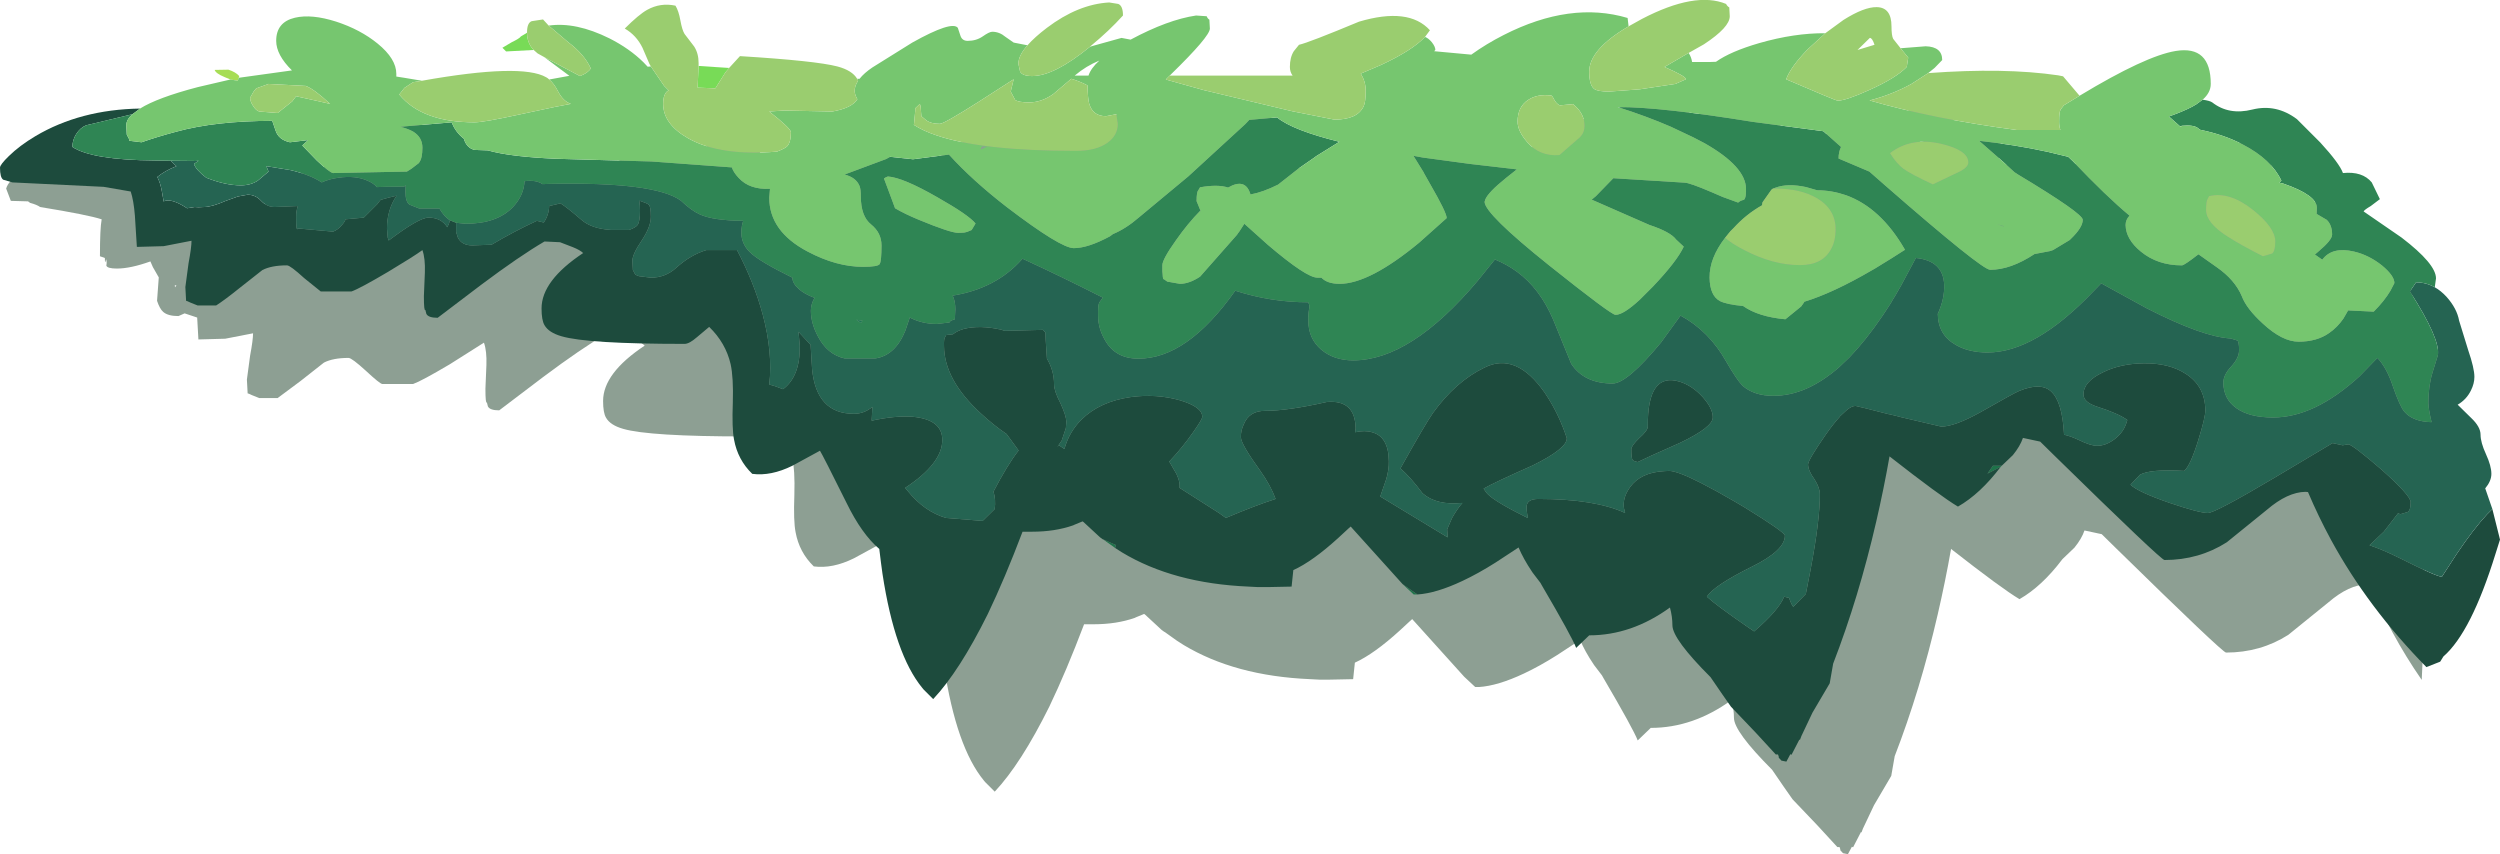 <?xml version="1.0" encoding="UTF-8" standalone="no"?>
<svg xmlns:ffdec="https://www.free-decompiler.com/flash" xmlns:xlink="http://www.w3.org/1999/xlink" ffdec:objectType="frame" height="173.5px" width="507.8px" xmlns="http://www.w3.org/2000/svg">
  <g transform="matrix(1.0, 0.0, 0.0, 1.0, 176.55, 9.55)">
    <use ffdec:characterId="135" height="173.5" transform="matrix(1.0, 0.0, 0.0, 1.0, -176.55, -9.55)" width="507.8" xlink:href="#shape0"/>
  </g>
  <defs>
    <g id="shape0" transform="matrix(1.0, 0.0, 0.0, 1.0, 176.55, 9.55)">
      <path d="M216.7 18.35 Q216.25 16.95 215.75 16.95 L213.25 19.4 216.7 18.35 M285.3 30.05 Q288.7 32.7 293.45 31.5 298.3 30.3 302.5 33.45 L307.25 38.2 Q311.15 42.45 311.85 44.4 L313.55 44.35 Q313.1 46.25 313.1 48.45 313.1 51.45 319.5 63.2 L319.35 64.35 Q316.75 84.05 316.05 96.0 315.6 104.4 315.6 123.1 L315.35 128.55 Q312.1 123.85 309.45 118.95 306.85 114.15 304.75 109.2 L304.25 109.15 Q300.6 109.2 296.4 112.8 L288.25 119.4 Q282.6 123.0 275.6 123.0 274.9 123.0 253.25 101.8 L250.35 98.95 249.65 98.8 246.85 98.2 Q246.3 99.85 244.8 101.7 L242.55 103.85 242.35 104.05 Q238.2 109.55 233.65 112.15 230.1 110.05 219.75 101.95 218.6 108.5 217.05 115.2 213.5 130.6 208.3 144.05 L207.6 148.05 204.1 154.0 201.85 158.75 201.55 159.55 201.45 159.45 199.85 162.55 199.6 162.45 198.8 163.95 197.8 163.75 197.25 163.15 197.25 162.95 197.1 162.5 196.75 162.5 196.65 162.5 192.65 158.15 187.55 152.8 185.8 150.3 183.4 146.8 Q175.65 139.05 175.65 136.25 175.65 134.5 175.15 132.65 167.35 138.3 158.75 138.3 L156.1 140.85 Q155.25 138.6 149.1 128.1 L148.85 127.65 147.25 125.55 147.15 125.4 Q145.4 122.8 144.4 120.45 L139.75 123.5 Q136.2 125.75 133.0 127.25 127.7 129.75 123.85 130.0 L123.1 130.0 120.85 127.9 110.3 116.2 109.85 116.6 107.85 118.45 Q102.6 123.25 98.65 125.05 L98.3 128.4 93.5 128.5 91.45 128.5 89.55 128.4 Q74.3 127.75 63.85 121.45 L62.45 120.55 60.0 118.8 59.95 118.8 59.4 118.4 56.05 115.3 55.85 115.15 54.15 115.85 53.95 115.95 Q50.25 117.25 45.6 117.25 L43.65 117.25 Q40.05 126.75 36.6 133.95 30.85 145.55 25.5 151.25 L23.65 149.4 23.55 149.3 23.3 149.0 Q17.7 142.2 15.2 125.8 L14.9 123.6 14.55 120.75 Q11.0 117.75 7.9 111.4 L2.5 100.8 -3.1 103.85 Q-7.45 106.0 -11.25 105.5 -14.2 102.65 -14.95 98.55 -15.4 96.3 -15.2 91.0 -15.05 85.9 -15.65 83.2 -16.65 78.9 -20.0 75.65 L-22.5 77.75 Q-24.05 79.1 -25.0 79.1 -44.75 79.1 -50.0 77.55 -52.6 76.8 -53.45 75.3 -54.05 74.3 -54.05 71.9 -54.05 66.25 -45.6 60.65 -46.2 60.05 -47.7 59.45 L-50.3 58.45 -53.45 58.3 Q-58.5 61.25 -66.25 67.05 L-75.15 73.8 Q-77.05 73.8 -77.45 73.0 L-77.65 72.2 Q-77.95 72.55 -77.95 69.4 L-77.75 64.6 Q-77.65 61.75 -78.25 60.05 L-85.2 64.45 Q-90.95 67.85 -92.65 68.45 L-98.9 68.45 Q-99.4 68.4 -102.25 65.75 -105.1 63.15 -105.75 63.15 -108.9 63.15 -110.75 64.1 L-115.45 67.8 -120.15 71.3 -123.9 71.3 -125.4 70.7 Q-126.1 70.35 -126.25 70.35 L-126.4 67.55 -125.75 62.7 Q-125.15 59.5 -125.15 58.15 L-130.8 59.25 -136.25 59.4 -136.5 54.95 -137.25 54.7 -139.05 54.1 -140.3 54.65 Q-142.45 54.65 -143.4 53.8 -144.1 53.2 -144.65 51.55 L-144.3 46.8 -145.5 44.7 -146.0 43.55 Q-150.05 45.0 -152.8 45.0 -154.75 45.0 -154.95 44.4 -154.8 43.6 -155.0 43.1 -155.25 44.4 -155.25 42.85 L-156.25 42.5 Q-156.25 36.85 -155.9 35.0 -158.6 34.1 -168.4 32.5 -169.0 32.05 -170.45 31.65 L-170.85 31.35 -174.35 31.25 -175.3 28.75 Q-174.75 27.0 -172.8 26.25 L-157.15 25.35 -157.15 25.3 -156.6 25.35 -148.1 25.9 Q-145.95 26.5 -145.5 28.0 -145.3 28.55 -145.3 31.4 -145.3 33.4 -146.05 35.35 L-146.85 37.15 Q-144.65 36.4 -142.15 36.15 -140.35 35.3 -139.05 35.3 -137.15 35.3 -137.0 35.7 L-136.85 36.55 Q-136.85 37.5 -137.15 39.3 L-137.5 41.85 -136.3 40.55 -134.65 38.75 -134.1 38.9 -132.9 37.1 Q-121.45 31.7 -118.1 29.0 -116.0 27.3 -114.9 24.95 L-104.75 23.55 Q-107.95 20.4 -107.95 17.55 -107.95 13.75 -104.15 12.85 -100.75 12.05 -95.75 13.65 -90.85 15.25 -87.35 18.1 -83.55 21.2 -83.55 24.25 L-83.55 24.8 -81.95 25.05 -78.35 25.65 Q-58.1 22.05 -53.1 24.95 L-52.5 25.4 -48.4 24.65 Q-51.8 22.45 -53.5 20.85 L-54.85 20.1 -55.65 19.4 -61.25 19.7 -62.0 18.95 -60.15 17.85 -58.25 16.65 -57.0 15.9 -57.0 15.85 Q-57.0 13.9 -56.05 13.55 L-53.75 13.2 -52.6 14.45 Q-47.1 13.65 -40.25 17.05 -36.2 19.1 -33.35 21.9 L-32.5 22.8 -31.85 22.75 -32.15 22.2 -33.55 18.95 Q-34.8 16.4 -37.15 15.05 -34.3 12.2 -32.6 11.25 -29.9 9.75 -26.85 10.4 -26.2 11.45 -25.85 13.4 -25.5 15.35 -25.0 16.15 L-23.05 18.7 Q-22.15 20.1 -22.15 22.05 L-22.15 22.65 -15.95 23.05 -13.75 20.65 Q1.65 21.6 6.05 22.75 9.05 23.55 10.05 25.25 L10.55 25.25 Q11.45 24.1 13.15 22.95 L21.25 17.9 Q29.3 13.4 30.5 14.9 L31.05 16.55 Q31.4 17.55 32.5 17.55 34.25 17.55 35.55 16.65 36.9 15.7 37.5 15.7 38.95 15.7 40.2 16.75 L41.85 17.9 44.65 18.45 Q46.1 16.8 48.6 14.9 54.95 10.1 61.25 9.75 L63.1 10.05 Q64.05 10.45 64.05 12.4 61.25 15.5 57.55 18.55 L57.35 18.75 58.0 18.55 63.75 16.95 65.6 17.3 Q73.15 13.25 78.9 12.4 L81.05 12.55 81.6 13.25 81.7 15.05 Q81.7 16.65 73.75 24.4 L73.55 24.6 98.5 24.6 Q97.95 23.85 97.95 22.85 97.95 20.9 98.75 19.65 L99.8 18.35 Q101.8 17.9 112.0 13.65 122.1 10.65 126.4 15.4 L125.4 16.75 126.8 17.85 Q127.5 18.75 127.5 19.4 L127.25 19.65 134.8 20.35 Q137.85 18.15 141.4 16.35 154.95 9.45 166.55 12.9 L166.75 14.6 169.45 13.1 Q180.3 7.45 186.55 10.05 L187.2 10.75 187.3 12.55 Q187.3 14.8 182.05 18.25 L178.95 20.0 Q179.5 20.85 179.65 21.85 L183.05 21.85 184.5 21.8 Q187.45 19.7 193.3 18.0 200.45 15.95 206.7 16.0 208.5 14.5 210.4 13.3 214.6 10.65 217.15 10.7 220.15 10.75 220.15 14.6 220.15 16.5 220.5 17.15 L222.0 19.05 227.1 18.65 Q230.45 18.75 230.45 21.45 L228.9 23.05 227.6 24.1 Q243.1 22.95 254.0 24.55 L255.0 24.75 258.35 28.7 Q271.75 20.6 277.9 19.6 285.0 18.45 285.0 26.3 285.0 28.05 283.35 29.5 284.8 29.7 285.3 30.05 M57.05 24.6 Q57.5 23.15 59.25 21.55 56.55 22.65 54.25 24.6 L57.05 24.6 M-141.0 48.8 L-140.7 48.4 -141.05 48.4 -141.0 48.8 M35.4 39.0 L35.1 39.65 36.5 39.0 35.4 39.0" fill="#41604b" fill-opacity="0.6" fill-rule="evenodd" stroke="none"/>
      <path d="M230.35 36.35 L230.5 36.5 229.0 35.95 230.35 36.35" fill="#289b4a" fill-rule="evenodd" stroke="none"/>
      <path d="M-69.5 -2.9 Q-69.5 -0.8 -68.15 0.6 L-73.75 0.9 -74.5 0.15 -72.65 -0.95 Q-71.0 -1.75 -70.75 -2.15 L-69.5 -2.9 M-28.45 4.25 L-29.2 5.15 -31.25 8.4 -34.85 8.25 -34.65 3.85 -28.45 4.25" fill="#78db57" fill-rule="evenodd" stroke="none"/>
      <path d="M230.05 85.05 L229.85 85.25 227.15 86.65 228.25 85.05 230.05 85.05 M111.35 111.2 L110.6 111.2 108.35 109.1 111.35 111.2 M49.95 101.75 L47.5 100.0 50.1 101.15 49.95 101.75" fill="#1e734a" fill-rule="evenodd" stroke="none"/>
      <path d="M-128.05 6.25 L-128.25 6.85 -129.75 6.6 -130.95 6.1 Q-132.75 5.35 -132.95 4.65 L-130.15 4.6 Q-128.65 5.1 -127.95 5.9 L-128.05 6.25 M266.55 16.05 L266.45 16.2 266.3 16.15 266.25 16.1 266.55 16.05" fill="#a7dd55" fill-rule="evenodd" stroke="none"/>
      <path d="M-1.35 55.6 L-1.7 56.05 -2.6 55.4 -1.35 55.6" fill="#1f7854" fill-rule="evenodd" stroke="none"/>
      <path d="M-148.1 12.5 L-149.65 13.65 -159.05 15.9 Q-160.25 16.4 -161.05 17.65 -161.85 18.9 -161.85 20.3 -157.8 22.95 -145.05 23.05 L-141.85 23.1 -141.25 23.75 -140.7 24.2 -140.95 24.3 Q-143.05 25.15 -144.6 26.4 -144.0 27.55 -143.7 29.15 L-143.3 31.4 -143.2 31.3 Q-141.65 30.7 -138.55 32.75 L-137.0 32.5 -136.2 32.55 -135.15 32.5 Q-133.55 32.5 -130.7 31.25 L-128.2 30.35 -126.25 30.0 Q-124.65 30.0 -123.5 31.25 -122.3 32.5 -120.75 32.5 L-116.05 32.3 Q-116.4 33.3 -116.4 34.5 -116.4 37.65 -116.05 36.85 L-108.9 37.5 Q-107.85 37.1 -107.05 36.1 -106.4 35.35 -106.4 35.0 L-102.65 34.65 -99.95 31.95 -99.25 31.05 -97.65 30.6 -96.0 30.2 Q-97.95 33.1 -97.95 36.85 L-97.8 38.7 -97.6 39.3 Q-91.45 34.65 -89.5 34.65 -86.95 34.65 -85.7 36.6 -85.35 36.0 -85.15 35.2 L-83.9 35.7 -83.9 37.6 -83.55 38.7 Q-82.75 40.3 -80.6 40.3 L-76.7 40.15 Q-72.25 37.5 -67.5 35.3 L-66.1 35.65 Q-65.05 34.1 -65.0 32.3 L-63.1 31.85 -62.7 31.75 Q-61.35 32.6 -58.45 35.1 -56.4 36.9 -52.5 37.15 L-48.75 37.15 Q-47.4 36.65 -47.05 36.15 -46.55 35.45 -46.55 33.25 -46.55 32.05 -46.7 31.25 L-46.55 31.25 Q-45.05 31.75 -44.75 32.05 -44.35 32.45 -44.35 34.5 -44.35 36.5 -46.2 39.3 -48.1 42.1 -48.1 43.4 L-48.0 45.3 -47.5 46.25 -46.75 46.55 -44.35 46.85 Q-41.4 46.85 -39.2 44.85 -36.35 42.25 -33.1 41.25 L-26.85 41.25 Q-23.4 47.8 -21.65 54.25 -19.55 62.05 -20.3 68.55 L-19.1 68.9 -17.5 69.5 Q-14.0 66.9 -14.1 60.7 L-14.35 57.85 -11.9 60.5 -11.6 65.45 Q-10.7 74.5 -3.1 74.5 -1.05 74.5 0.65 73.1 L0.5 75.9 Q5.25 74.85 8.8 75.1 14.85 75.65 14.85 79.8 14.85 84.6 7.3 89.55 L7.85 90.2 Q11.2 94.35 15.6 95.65 L23.0 96.25 23.05 96.25 25.5 93.85 Q25.75 91.95 25.25 90.3 28.05 84.9 30.35 81.95 L27.9 78.6 Q25.35 76.9 22.65 74.4 15.25 67.6 15.2 60.75 15.15 59.25 15.4 58.95 L15.65 58.5 17.0 58.35 Q17.85 57.65 19.25 57.25 22.5 56.45 26.75 57.4 L27.55 57.65 35.3 57.45 35.8 58.0 35.85 59.5 36.1 63.3 Q37.55 65.7 37.55 68.55 37.55 69.85 38.85 72.35 40.0 74.85 40.05 76.1 L39.95 77.4 39.1 79.95 38.2 81.25 38.55 80.85 38.7 81.0 39.65 81.65 Q40.65 78.1 43.15 75.65 46.85 72.0 53.15 71.1 58.35 70.4 63.1 71.75 67.65 73.1 67.65 75.1 67.7 75.55 65.8 78.25 63.6 81.4 60.95 84.2 L62.4 86.7 Q63.05 88.15 63.05 88.9 L63.05 89.55 71.05 94.65 72.45 95.65 Q78.6 93.05 82.55 91.8 81.6 89.15 79.45 86.1 75.55 80.7 75.5 79.3 75.45 77.95 76.1 76.6 77.2 73.9 80.4 73.9 85.0 73.9 92.95 72.1 98.75 71.6 98.8 77.5 L98.7 78.25 Q100.7 77.8 102.15 78.25 105.5 79.15 105.55 84.15 105.6 85.8 105.0 87.85 L103.8 91.3 117.5 99.6 117.4 97.95 118.4 95.65 Q119.45 93.8 120.5 92.6 115.25 93.15 112.4 90.65 109.85 87.25 107.9 85.6 112.9 76.65 114.5 74.35 119.15 67.9 125.0 65.1 131.4 61.9 137.2 70.2 140.05 74.4 141.7 79.45 141.75 81.55 134.75 85.0 126.85 88.5 124.8 89.7 L125.2 90.3 Q126.15 91.85 132.95 95.25 L133.75 95.65 133.8 95.65 Q133.45 93.95 133.55 93.15 133.75 91.8 135.95 91.8 147.4 91.8 153.55 94.65 153.25 93.65 153.25 93.0 153.25 91.2 154.55 89.4 156.7 86.4 161.5 86.15 L162.45 86.1 Q164.15 86.1 168.95 88.55 L172.25 90.3 175.85 92.35 177.8 93.5 Q186.0 98.55 186.0 99.25 186.0 102.25 179.3 105.55 171.55 109.4 170.15 111.65 171.9 113.3 178.5 117.85 L179.75 118.7 Q184.7 114.45 185.85 111.65 L186.85 111.9 Q187.35 113.35 187.7 113.7 L190.25 111.1 191.15 106.5 Q193.15 96.0 193.1 90.8 193.1 89.55 192.0 87.8 190.75 86.1 190.7 84.8 190.7 83.9 194.35 78.65 195.9 76.45 197.15 75.1 L197.2 75.0 198.5 73.8 Q199.55 72.9 200.35 72.9 L202.45 73.4 206.95 74.55 207.25 74.6 208.5 74.9 209.65 75.2 217.75 77.1 Q220.4 77.1 225.5 74.3 232.6 70.25 233.6 69.85 238.0 68.05 240.05 69.95 242.35 72.0 242.7 78.75 243.95 79.0 245.65 79.8 248.1 81.0 249.4 81.0 251.15 81.0 252.9 79.7 254.95 78.2 255.55 75.75 253.65 74.4 249.4 73.05 246.65 72.15 246.65 70.6 246.6 68.0 250.55 66.1 254.15 64.3 258.95 64.25 264.1 64.2 267.45 66.4 271.35 68.9 271.4 73.8 271.4 75.25 269.95 79.9 268.35 85.05 267.1 86.1 260.1 85.7 258.1 86.9 L256.2 88.9 Q257.65 90.35 264.15 92.6 270.2 94.65 271.9 94.65 273.35 94.65 285.25 87.6 L297.25 80.45 299.3 80.9 300.45 80.7 Q301.4 80.85 307.2 85.85 313.1 91.1 313.1 92.45 313.1 94.1 312.5 94.45 L311.0 94.9 310.55 94.7 307.65 98.45 304.75 101.2 Q307.55 102.15 310.85 103.8 318.4 107.6 319.45 107.6 L322.4 103.05 Q325.9 97.85 328.6 94.95 L329.7 93.85 331.25 100.05 330.35 102.9 Q325.4 118.9 319.75 123.8 L319.1 124.85 316.3 125.95 Q304.45 113.9 296.95 100.15 294.35 95.35 292.25 90.4 L291.75 90.35 Q288.1 90.4 283.9 94.0 L275.75 100.6 Q270.1 104.2 263.1 104.2 262.4 104.2 240.75 83.0 L237.85 80.15 237.15 80.0 234.35 79.4 Q233.8 81.05 232.3 82.9 L230.05 85.05 228.25 85.05 227.15 86.65 229.85 85.25 Q225.7 90.75 221.15 93.35 217.6 91.25 207.25 83.15 206.1 89.7 204.55 96.4 201.0 111.8 195.8 125.25 L195.1 129.25 191.6 135.2 189.35 139.95 189.05 140.75 188.95 140.65 187.35 143.75 187.1 143.65 186.3 145.15 185.3 144.95 184.75 144.35 184.75 144.15 184.6 143.7 184.25 143.7 184.15 143.7 180.15 139.35 175.05 134.0 173.3 131.5 170.9 128.0 Q163.15 120.25 163.15 117.45 163.15 115.7 162.65 113.85 154.85 119.5 146.25 119.5 L143.6 122.05 Q142.75 119.8 136.6 109.3 L136.35 108.85 134.75 106.75 134.65 106.6 Q132.9 104.0 131.9 101.65 L127.25 104.7 Q123.7 106.95 120.5 108.45 115.2 110.95 111.35 111.2 L108.35 109.1 97.8 97.4 97.35 97.8 95.35 99.65 Q90.1 104.45 86.15 106.25 L85.8 109.6 81.0 109.7 78.95 109.7 77.05 109.6 Q61.8 108.95 51.35 102.65 L49.95 101.75 50.1 101.15 47.5 100.0 47.45 100.0 46.9 99.6 43.55 96.5 43.35 96.35 41.65 97.05 41.45 97.15 Q37.75 98.45 33.1 98.45 L31.15 98.45 Q27.55 107.95 24.1 115.15 18.35 126.75 13.0 132.45 L11.15 130.6 11.05 130.5 10.8 130.2 Q5.2 123.4 2.7 107.0 L2.4 104.8 2.05 101.95 Q-1.5 98.95 -4.6 92.6 -9.45 82.85 -10.0 82.0 L-15.6 85.05 Q-19.95 87.2 -23.75 86.7 -26.7 83.85 -27.45 79.75 -27.9 77.5 -27.7 72.2 -27.55 67.1 -28.15 64.4 -29.15 60.1 -32.5 56.85 L-35.0 58.95 Q-36.55 60.3 -37.5 60.3 -57.25 60.3 -62.5 58.75 -65.1 58.0 -65.95 56.5 -66.55 55.5 -66.55 53.1 -66.55 47.45 -58.1 41.85 -58.7 41.25 -60.2 40.65 L-62.8 39.65 -65.95 39.5 Q-71.0 42.45 -78.75 48.25 L-87.65 55.0 Q-89.55 55.0 -89.95 54.2 L-90.15 53.4 Q-90.45 53.75 -90.45 50.6 L-90.25 45.8 Q-90.15 42.95 -90.75 41.25 -92.45 42.5 -97.7 45.65 -103.45 49.05 -105.15 49.65 L-111.4 49.65 -114.75 46.95 Q-117.6 44.35 -118.25 44.35 -121.4 44.35 -123.25 45.3 L-127.95 49.0 Q-130.8 51.3 -132.65 52.5 L-136.4 52.5 -137.9 51.9 Q-138.6 51.55 -138.75 51.55 L-138.9 48.75 -138.25 43.9 Q-137.65 40.7 -137.65 39.35 L-143.3 40.45 -148.75 40.6 -149.15 34.25 Q-149.4 31.15 -150.0 29.35 L-155.5 28.4 -174.05 27.5 -175.9 26.95 Q-176.55 26.5 -176.55 24.5 -176.55 23.9 -174.75 22.15 -172.55 20.0 -169.35 18.1 -160.25 12.7 -148.1 12.5 M164.7 68.0 Q167.2 68.8 169.3 71.1 171.35 73.4 171.35 75.2 171.4 77.2 164.7 80.4 157.45 83.6 156.1 84.3 155.2 84.1 155.05 83.85 154.8 83.5 154.8 81.7 154.8 81.0 156.4 79.45 158.15 77.9 158.15 77.1 158.05 65.9 164.7 68.0" fill="#1d4b3d" fill-rule="evenodd" stroke="none"/>
      <path d="M318.0 48.8 Q319.25 49.5 320.4 50.75 322.5 53.1 322.95 55.6 L324.8 61.6 Q326.05 65.25 326.05 67.0 326.05 68.35 325.35 69.75 324.45 71.6 322.65 72.65 L325.4 75.35 Q327.3 77.15 327.3 78.75 327.3 80.3 328.4 82.7 329.5 85.1 329.5 86.7 329.5 88.15 328.25 89.65 L329.7 93.85 328.6 94.95 Q325.9 97.85 322.4 103.05 L319.45 107.6 Q318.4 107.6 310.85 103.8 307.55 102.15 304.75 101.2 L307.65 98.45 310.55 94.7 311.0 94.9 312.5 94.45 Q313.1 94.1 313.1 92.45 313.1 91.1 307.2 85.85 301.4 80.85 300.45 80.7 L299.3 80.9 297.25 80.45 285.25 87.6 Q273.35 94.65 271.9 94.65 270.2 94.65 264.15 92.6 257.65 90.35 256.2 88.9 L258.1 86.9 Q260.1 85.7 267.1 86.1 268.35 85.05 269.95 79.9 271.4 75.25 271.4 73.8 271.35 68.9 267.45 66.4 264.1 64.2 258.95 64.25 254.15 64.3 250.55 66.1 246.6 68.0 246.65 70.6 246.65 72.15 249.4 73.05 253.65 74.4 255.55 75.75 254.95 78.2 252.9 79.7 251.15 81.0 249.4 81.0 248.1 81.0 245.65 79.8 243.95 79.0 242.7 78.75 242.35 72.0 240.05 69.95 238.0 68.05 233.6 69.85 232.6 70.25 225.5 74.3 220.4 77.1 217.75 77.1 L209.65 75.2 208.5 74.9 207.25 74.6 206.95 74.55 202.45 73.4 200.35 72.9 Q199.55 72.9 198.5 73.8 L197.2 75.0 197.15 75.1 Q195.9 76.45 194.35 78.65 190.7 83.9 190.7 84.8 190.75 86.1 192.0 87.8 193.1 89.55 193.1 90.8 193.15 96.0 191.15 106.5 L190.25 111.1 187.7 113.7 Q187.35 113.35 186.85 111.9 L185.85 111.65 Q184.7 114.45 179.75 118.7 L178.5 117.85 Q171.9 113.3 170.15 111.65 171.55 109.4 179.3 105.55 186.0 102.25 186.0 99.25 186.0 98.55 177.8 93.5 L175.85 92.35 172.25 90.3 168.95 88.55 Q164.15 86.1 162.45 86.1 L161.5 86.15 Q156.7 86.4 154.55 89.4 153.25 91.2 153.25 93.0 153.25 93.65 153.55 94.65 147.4 91.8 135.95 91.8 133.75 91.8 133.55 93.15 133.45 93.95 133.8 95.65 L133.75 95.65 132.95 95.25 Q126.15 91.85 125.2 90.3 L124.8 89.7 Q126.85 88.5 134.75 85.0 141.75 81.55 141.7 79.45 140.05 74.4 137.2 70.2 131.4 61.9 125.0 65.1 119.15 67.9 114.5 74.35 112.9 76.65 107.9 85.6 109.85 87.25 112.4 90.65 115.25 93.15 120.5 92.6 119.45 93.8 118.4 95.65 L117.4 97.95 117.5 99.6 103.8 91.3 105.0 87.85 Q105.6 85.8 105.55 84.15 105.5 79.15 102.15 78.25 100.7 77.8 98.7 78.25 L98.8 77.5 Q98.75 71.6 92.95 72.1 85.0 73.9 80.4 73.9 77.2 73.9 76.1 76.6 75.45 77.95 75.5 79.3 75.55 80.7 79.45 86.1 81.6 89.15 82.55 91.8 78.6 93.05 72.45 95.65 L71.05 94.65 63.05 89.55 63.05 88.9 Q63.05 88.15 62.4 86.7 L60.95 84.2 Q63.6 81.4 65.8 78.25 67.7 75.55 67.65 75.1 67.65 73.1 63.1 71.75 58.35 70.4 53.15 71.1 46.85 72.0 43.15 75.65 40.65 78.1 39.65 81.65 L38.7 81.0 38.55 80.85 38.2 81.25 39.1 79.95 39.95 77.4 40.05 76.1 Q40.0 74.85 38.85 72.35 37.55 69.85 37.55 68.55 37.55 65.7 36.1 63.3 L35.85 59.5 35.8 58.0 35.3 57.45 27.55 57.65 26.75 57.4 Q22.5 56.45 19.25 57.25 17.85 57.65 17.0 58.35 L15.65 58.5 15.4 58.95 Q15.15 59.25 15.2 60.75 15.25 67.6 22.65 74.4 25.35 76.9 27.9 78.6 L30.35 81.95 Q28.05 84.9 25.25 90.3 25.75 91.95 25.5 93.85 L23.05 96.25 23.0 96.25 15.6 95.65 Q11.2 94.35 7.85 90.2 L7.3 89.55 Q14.85 84.6 14.85 79.8 14.85 75.65 8.8 75.1 5.25 74.85 0.5 75.9 L0.65 73.1 Q-1.05 74.5 -3.1 74.5 -10.7 74.5 -11.6 65.45 L-11.9 60.5 -14.35 57.85 -14.1 60.7 Q-14.0 66.9 -17.5 69.5 L-19.1 68.9 -20.3 68.55 Q-19.55 62.05 -21.65 54.25 -23.4 47.8 -26.85 41.25 L-33.1 41.25 Q-36.35 42.25 -39.2 44.85 -41.4 46.85 -44.35 46.85 L-46.75 46.55 -47.5 46.25 -48.0 45.3 -48.1 43.4 Q-48.1 42.1 -46.2 39.3 -44.35 36.5 -44.35 34.5 -44.35 32.45 -44.75 32.05 -45.05 31.75 -46.55 31.25 L-46.7 31.25 Q-46.55 32.05 -46.55 33.25 -46.55 35.45 -47.05 36.15 -47.4 36.65 -48.75 37.15 L-52.5 37.15 Q-56.4 36.9 -58.45 35.1 -61.35 32.6 -62.7 31.75 L-63.1 31.85 -65.0 32.3 Q-65.05 34.1 -66.1 35.65 L-67.5 35.3 Q-72.25 37.5 -76.7 40.15 L-80.6 40.3 Q-82.75 40.3 -83.55 38.7 L-83.9 37.6 -83.9 35.7 -82.0 35.9 Q-75.6 35.9 -72.35 32.5 -70.15 30.15 -70.0 27.25 -67.65 26.95 -66.35 27.85 L-65.0 27.8 Q-43.55 27.35 -38.25 31.2 -36.15 33.2 -34.5 33.95 -31.8 35.25 -25.6 35.3 -26.8 39.2 -24.2 41.7 -22.4 43.5 -15.6 46.85 -15.6 47.95 -14.4 49.05 -13.25 50.15 -11.1 50.95 -11.85 52.25 -11.85 53.55 -11.85 56.1 -10.4 58.8 -8.5 62.45 -5.0 63.25 L1.25 63.25 Q5.3 62.65 7.35 57.6 L8.25 54.95 Q10.75 56.25 13.75 56.25 L16.3 55.95 16.55 55.6 17.4 55.3 17.5 53.25 Q17.5 51.6 16.95 50.5 25.8 49.05 31.05 43.1 L31.15 43.0 Q39.3 46.75 47.45 50.9 L46.7 51.95 Q46.45 52.6 46.5 54.65 46.5 57.15 47.9 59.55 50.0 63.3 54.7 63.3 64.6 63.3 74.35 49.5 81.6 51.85 89.15 51.85 89.5 52.4 89.4 52.95 89.15 54.2 89.2 55.65 89.2 59.2 91.8 61.45 94.4 63.65 98.3 63.65 109.95 63.65 123.55 47.55 L127.1 43.15 Q129.7 44.25 131.65 45.7 136.2 49.05 138.9 55.3 L142.6 64.35 Q145.25 68.35 151.0 68.35 153.95 68.35 160.85 60.0 L164.8 54.55 Q170.6 57.7 174.05 63.85 176.25 67.65 177.4 68.8 179.75 70.85 183.65 70.85 187.0 70.85 190.35 69.4 193.65 67.95 196.95 65.1 L199.1 63.05 200.75 61.25 Q204.15 57.35 207.6 51.9 L207.6 51.85 208.6 50.2 208.65 50.1 209.55 48.55 212.6 42.85 Q218.15 43.4 218.35 48.3 218.45 51.15 217.05 54.2 217.1 58.45 220.7 60.5 223.35 62.05 227.15 62.05 236.8 62.05 248.6 49.7 L250.25 48.0 259.45 53.05 Q270.9 58.9 276.55 59.2 L277.85 59.6 Q278.25 59.7 278.25 61.6 278.25 63.15 276.65 64.9 275.05 66.6 275.05 68.2 275.1 71.5 277.7 73.35 280.35 75.25 285.15 75.25 293.55 75.25 302.7 66.9 L306.35 63.15 Q308.25 65.15 309.5 68.95 310.9 72.95 311.8 74.05 313.55 76.1 317.35 76.2 316.7 73.4 316.7 72.3 316.7 68.85 317.55 66.1 L318.65 62.55 Q319.1 59.25 312.95 49.65 L314.2 47.8 Q316.25 47.8 318.0 48.8 M164.7 68.0 Q158.05 65.9 158.15 77.1 158.15 77.9 156.4 79.45 154.8 81.0 154.8 81.7 154.8 83.5 155.05 83.85 155.2 84.1 156.1 84.3 157.45 83.6 164.7 80.4 171.4 77.2 171.35 75.2 171.35 73.4 169.3 71.1 167.2 68.8 164.7 68.0 M-85.15 35.2 Q-85.35 36.0 -85.7 36.6 -86.95 34.65 -89.5 34.65 -91.45 34.65 -97.6 39.3 L-97.8 38.7 -97.95 36.85 Q-97.95 33.1 -96.0 30.2 L-97.65 30.6 -99.25 31.05 -99.95 31.95 -102.65 34.65 -106.4 35.0 Q-106.4 35.35 -107.05 36.1 -107.85 37.1 -108.9 37.5 L-116.05 36.85 Q-116.4 37.65 -116.4 34.5 -116.4 33.3 -116.05 32.3 L-120.75 32.5 Q-122.3 32.5 -123.5 31.25 -124.65 30.0 -126.25 30.0 L-128.2 30.35 -130.7 31.25 Q-133.55 32.5 -135.15 32.5 L-136.2 32.55 -137.0 32.5 -138.55 32.75 Q-141.65 30.7 -143.2 31.3 L-143.3 31.4 -143.7 29.15 Q-144.0 27.55 -144.6 26.4 -143.05 25.15 -140.95 24.3 L-140.7 24.2 -141.25 23.75 -141.85 23.1 -136.75 23.15 -136.2 23.1 -137.15 23.75 Q-136.75 24.95 -134.65 26.55 -130.75 28.1 -127.65 28.1 -125.65 28.1 -124.2 27.15 L-122.0 25.3 -122.45 24.2 -117.55 25.0 Q-113.55 25.95 -111.2 27.5 -109.7 26.8 -107.8 26.55 -104.35 26.05 -101.9 27.15 -100.7 27.65 -100.0 28.45 L-98.25 28.4 -94.45 28.35 -94.15 28.05 -94.2 29.35 Q-94.2 31.4 -93.4 32.0 L-91.4 32.8 -87.3 32.8 Q-86.45 34.25 -85.5 34.95 L-85.15 35.2" fill="#256452" fill-rule="evenodd" stroke="none"/>
      <path d="M-149.65 13.65 Q-150.9 14.75 -150.9 15.9 L-150.8 17.8 -150.3 18.75 Q-150.45 18.9 -150.2 19.05 L-147.8 19.35 Q-144.7 18.25 -140.75 17.2 -132.75 15.0 -121.25 15.0 L-120.6 16.9 Q-120.0 18.85 -117.65 19.35 L-113.95 18.9 -115.15 20.0 -112.2 23.05 Q-109.6 25.5 -108.9 25.6 L-93.9 25.3 -92.95 24.7 -91.45 23.55 -91.4 23.45 Q-90.75 22.6 -90.75 20.45 -90.75 18.35 -92.6 17.2 -93.65 16.6 -95.25 16.2 L-84.8 15.3 Q-84.05 17.3 -82.25 18.7 L-82.3 18.75 Q-81.7 20.55 -80.15 20.9 L-77.45 21.0 Q-72.9 22.3 -63.55 22.7 L-44.2 23.25 -27.9 24.45 Q-27.55 25.5 -26.5 26.6 -24.3 29.0 -20.15 28.8 L-20.3 30.6 Q-20.3 37.45 -12.5 41.55 -6.65 44.65 -1.25 44.65 1.85 44.65 2.15 44.05 2.5 43.4 2.5 40.3 2.5 37.75 0.4 36.05 -1.7 34.4 -1.7 30.3 -1.7 28.9 -1.95 28.25 -2.65 26.5 -5.0 25.9 L3.45 22.75 4.25 22.3 8.9 22.8 16.2 21.85 Q20.95 27.1 28.0 32.55 38.9 40.85 41.55 40.85 44.45 40.85 48.9 38.45 L49.5 38.0 Q52.15 36.9 54.8 34.6 L64.85 26.25 76.4 15.65 77.2 14.8 82.85 14.3 Q86.0 16.9 95.5 19.25 L90.75 22.2 90.5 22.4 87.25 24.65 83.05 27.95 Q79.95 29.5 77.45 29.95 76.45 26.5 72.9 28.55 70.8 27.85 67.2 28.5 L66.85 29.1 Q66.5 29.45 66.5 31.3 L67.5 33.75 67.25 33.25 Q64.7 35.85 62.35 39.2 59.5 43.2 59.55 44.35 L59.55 44.45 59.55 44.55 59.55 45.55 59.6 46.05 Q59.65 47.35 59.85 47.15 L60.55 47.65 63.1 48.1 Q65.0 48.1 67.2 46.65 L74.7 38.15 74.9 37.85 75.2 37.45 76.2 35.9 81.0 40.2 Q88.8 46.85 91.05 46.85 L91.85 46.85 Q93.05 48.1 95.55 48.1 101.6 48.1 111.7 39.75 L117.3 34.75 Q117.3 33.65 113.95 27.85 L112.65 25.55 112.65 25.5 110.55 22.1 112.45 22.45 122.05 23.75 131.55 24.85 129.35 26.6 Q125.75 29.5 125.15 30.95 L125.0 31.45 Q125.05 33.9 138.1 44.35 150.7 54.4 151.6 54.4 153.2 54.4 156.55 51.3 L159.15 48.7 Q164.05 43.55 165.45 40.55 L163.9 39.1 Q162.75 37.55 158.5 36.15 L146.75 31.0 147.6 30.3 151.05 26.75 151.15 26.65 165.6 27.55 Q166.6 27.55 171.15 29.5 L171.5 29.65 173.35 30.45 176.5 31.6 Q177.0 31.15 177.65 31.05 177.95 30.85 178.05 30.05 L178.1 29.3 178.1 29.1 178.1 28.9 178.1 28.8 Q178.05 24.3 169.7 19.55 L167.4 18.35 162.85 16.2 Q157.9 14.05 152.05 12.2 L152.25 12.2 Q160.95 12.2 179.45 15.2 L193.8 17.1 197.4 20.3 Q196.9 21.3 196.9 22.65 L203.15 25.3 206.4 28.15 Q226.0 45.25 227.7 45.25 231.85 45.25 236.7 42.05 L239.85 41.45 240.45 41.25 243.85 39.2 244.05 39.0 Q246.5 36.65 246.5 35.1 246.5 33.8 233.35 25.9 L233.05 25.7 232.65 25.45 230.3 23.3 225.45 19.05 Q232.8 19.85 239.4 21.3 L243.55 22.3 244.5 23.2 Q251.25 30.3 256.0 34.25 255.2 35.1 255.2 36.15 255.25 39.05 258.3 41.55 261.7 44.35 266.65 44.35 267.1 44.35 270.0 42.1 L273.75 44.75 Q277.4 47.3 278.8 50.6 279.75 53.15 283.1 56.2 287.05 59.85 290.35 59.85 294.1 59.85 296.6 58.05 298.2 56.95 299.45 55.15 L300.4 53.5 305.6 53.75 Q307.75 51.6 309.0 49.5 L309.8 47.95 Q309.8 46.45 307.25 44.35 304.6 42.25 301.6 41.55 297.15 40.5 295.15 43.2 L293.65 42.15 294.35 41.55 Q297.15 39.2 297.15 38.1 297.15 36.15 296.05 35.1 L294.0 33.9 294.05 32.65 Q294.05 30.1 287.25 27.75 L286.4 27.55 286.85 27.15 Q284.8 22.8 279.0 19.8 275.2 17.8 270.3 16.8 L270.0 16.55 Q269.1 15.75 266.6 16.0 L266.55 16.05 266.25 16.1 264.0 14.1 265.0 13.75 Q268.05 12.6 269.55 11.65 L270.85 10.7 Q272.3 10.9 272.8 11.25 276.2 13.9 280.95 12.7 285.8 11.5 290.0 14.65 L294.75 19.4 Q298.65 23.65 299.35 25.6 303.3 25.2 305.2 27.5 L306.85 30.9 305.0 32.3 Q303.65 33.1 303.55 33.4 L311.25 38.7 Q318.25 44.05 318.25 47.0 L318.0 48.8 Q316.25 47.8 314.2 47.8 L312.95 49.65 Q319.1 59.25 318.65 62.55 L317.55 66.1 Q316.7 68.85 316.7 72.3 316.7 73.4 317.35 76.2 313.55 76.1 311.8 74.05 310.9 72.95 309.5 68.95 308.25 65.15 306.35 63.15 L302.7 66.9 Q293.55 75.25 285.15 75.25 280.35 75.25 277.7 73.35 275.1 71.5 275.05 68.2 275.05 66.6 276.65 64.9 278.25 63.15 278.25 61.6 278.25 59.7 277.85 59.6 L276.55 59.2 Q270.9 58.9 259.45 53.05 L250.25 48.0 248.6 49.7 Q236.8 62.05 227.15 62.05 223.35 62.05 220.7 60.5 217.1 58.45 217.05 54.2 218.45 51.15 218.35 48.3 218.15 43.4 212.6 42.85 L209.55 48.55 208.65 50.1 208.6 50.2 207.6 51.85 207.6 51.9 Q204.15 57.35 200.75 61.25 L199.1 63.05 196.95 65.1 Q193.65 67.95 190.35 69.4 187.0 70.85 183.65 70.85 179.75 70.85 177.4 68.8 176.25 67.65 174.05 63.85 170.6 57.7 164.8 54.55 L160.85 60.0 Q153.95 68.35 151.0 68.35 145.25 68.35 142.6 64.35 L138.9 55.3 Q136.2 49.05 131.65 45.7 129.7 44.25 127.1 43.15 L123.55 47.55 Q109.95 63.65 98.3 63.65 94.4 63.65 91.8 61.45 89.2 59.2 89.2 55.65 89.15 54.2 89.4 52.95 89.5 52.4 89.15 51.85 81.6 51.85 74.35 49.5 64.6 63.3 54.7 63.3 50.0 63.3 47.9 59.55 46.5 57.15 46.5 54.65 46.45 52.6 46.7 51.95 L47.45 50.9 Q39.3 46.75 31.15 43.0 L31.05 43.1 Q25.8 49.05 16.95 50.5 17.5 51.6 17.5 53.25 L17.4 55.3 16.55 55.6 16.3 55.95 13.75 56.25 Q10.75 56.25 8.25 54.95 L7.35 57.6 Q5.3 62.65 1.25 63.25 L-5.0 63.25 Q-8.5 62.45 -10.4 58.8 -11.85 56.1 -11.85 53.55 -11.85 52.25 -11.1 50.95 -13.25 50.15 -14.4 49.05 -15.6 47.95 -15.6 46.85 -22.4 43.5 -24.2 41.7 -26.8 39.2 -25.6 35.3 -31.8 35.25 -34.5 33.95 -36.15 33.2 -38.25 31.2 -43.55 27.35 -65.0 27.8 L-66.35 27.85 Q-67.65 26.95 -70.0 27.25 -70.15 30.15 -72.35 32.5 -75.6 35.9 -82.0 35.9 L-83.9 35.7 -85.15 35.2 -85.5 34.95 Q-86.45 34.25 -87.3 32.8 L-91.4 32.8 -93.4 32.0 Q-94.2 31.4 -94.2 29.35 L-94.15 28.05 -94.45 28.35 -98.25 28.4 -100.0 28.45 Q-100.7 27.65 -101.9 27.15 -104.35 26.05 -107.8 26.55 -109.7 26.8 -111.2 27.5 -113.55 25.95 -117.55 25.0 L-122.45 24.2 -122.0 25.3 -124.2 27.15 Q-125.65 28.1 -127.65 28.1 -130.75 28.1 -134.65 26.55 -136.75 24.95 -137.15 23.75 L-136.2 23.1 -136.75 23.15 -141.85 23.1 -145.05 23.05 Q-157.8 22.95 -161.85 20.3 -161.85 18.9 -161.05 17.65 -160.25 16.4 -159.05 15.9 L-149.65 13.65 M173.85 38.75 Q170.65 42.9 170.7 46.85 170.75 50.5 172.8 51.6 174.2 52.3 177.5 52.6 180.6 54.8 186.1 55.3 L189.3 52.7 189.9 51.85 189.9 51.75 Q195.8 49.95 203.75 45.3 L204.2 45.05 207.85 42.8 210.2 41.3 210.4 41.2 Q205.5 32.65 198.4 30.1 195.5 29.1 192.55 29.1 L190.3 28.45 Q186.6 27.65 184.15 28.55 L183.6 28.75 183.5 28.8 183.25 29.0 181.45 31.55 181.35 32.15 Q178.15 33.95 175.6 36.75 L175.4 36.95 174.9 37.45 173.85 38.75 M3.0 26.7 L4.7 31.25 5.25 32.75 Q7.2 33.9 10.1 35.1 16.5 37.75 18.1 37.75 L19.2 37.7 19.25 37.7 19.9 37.55 20.6 37.25 20.65 37.25 20.75 37.2 20.85 37.1 21.6 35.85 Q20.25 34.15 13.9 30.55 6.85 26.5 3.8 26.3 3.35 26.45 3.0 26.7 M-1.35 55.6 L-2.6 55.4 -1.7 56.05 -1.35 55.6" fill="#2f8554" fill-rule="evenodd" stroke="none"/>
      <path d="M-2.45 6.45 L-1.95 6.45 Q-1.05 5.3 0.65 4.15 L8.75 -0.9 Q16.8 -5.4 18.0 -3.9 L18.55 -2.25 Q18.9 -1.25 20.0 -1.25 21.75 -1.25 23.05 -2.15 24.4 -3.1 25.0 -3.1 26.45 -3.1 27.7 -2.05 L29.35 -0.9 32.15 -0.35 Q30.3 1.75 30.3 3.4 L30.65 5.0 Q31.15 5.9 33.1 5.9 37.55 5.9 44.85 -0.05 L45.5 -0.25 51.25 -1.85 53.1 -1.5 Q60.65 -5.55 66.4 -6.4 L68.55 -6.25 Q68.75 -5.75 69.1 -5.55 L69.2 -3.75 Q69.2 -2.15 61.25 5.6 L61.05 5.8 60.25 6.6 67.95 8.75 85.95 13.05 94.5 14.75 Q99.2 14.75 100.45 12.0 100.85 11.2 100.85 8.8 100.85 7.05 99.85 5.4 L103.95 3.65 Q110.3 0.7 112.9 -2.05 113.6 -1.8 114.3 -0.95 115.0 -0.05 115.0 0.6 L114.75 0.85 122.3 1.55 Q125.35 -0.65 128.9 -2.45 142.45 -9.35 154.05 -5.9 L154.25 -4.2 Q146.25 0.5 146.25 5.0 146.25 7.7 147.25 8.5 147.95 9.05 150.3 9.05 L156.45 8.6 163.75 7.5 165.9 6.55 Q165.9 5.95 161.55 4.05 L166.45 1.2 Q167.0 2.05 167.15 3.05 L170.55 3.05 172.0 3.0 Q174.95 0.9 180.8 -0.8 187.95 -2.85 194.2 -2.8 L190.65 0.45 Q187.2 4.0 186.25 6.55 196.4 10.9 196.7 10.9 198.35 10.9 203.2 8.7 208.55 6.3 210.75 4.05 L211.05 2.15 209.5 0.25 214.6 -0.15 Q217.95 -0.05 217.95 2.65 L216.4 4.25 215.1 5.3 211.7 7.5 Q207.7 9.7 203.2 10.85 216.1 14.6 233.05 16.85 L241.95 16.85 Q241.7 16.1 241.7 15.15 241.7 13.2 242.0 12.7 L242.65 11.85 245.85 9.9 Q259.25 1.8 265.4 0.8 272.5 -0.35 272.5 7.5 272.5 9.25 270.85 10.7 L269.55 11.65 Q268.05 12.6 265.0 13.75 L264.0 14.1 266.25 16.1 266.3 16.15 266.45 16.2 266.55 16.05 266.6 16.0 Q269.1 15.75 270.0 16.55 L270.3 16.8 Q275.2 17.8 279.0 19.8 284.8 22.8 286.85 27.15 L286.4 27.55 287.25 27.75 Q294.05 30.1 294.05 32.65 L294.0 33.9 296.05 35.1 Q297.15 36.15 297.15 38.1 297.15 39.2 294.35 41.55 L293.65 42.15 295.15 43.2 Q297.15 40.5 301.6 41.55 304.6 42.25 307.25 44.35 309.8 46.45 309.8 47.95 L309.0 49.5 Q307.75 51.6 305.6 53.75 L300.4 53.5 299.45 55.15 Q298.2 56.95 296.6 58.05 294.1 59.85 290.35 59.85 287.05 59.85 283.1 56.2 279.75 53.15 278.8 50.6 277.4 47.3 273.75 44.75 L270.0 42.1 Q267.1 44.35 266.65 44.35 261.7 44.35 258.3 41.55 255.25 39.05 255.2 36.15 255.2 35.1 256.0 34.25 251.25 30.3 244.5 23.2 L243.55 22.3 239.4 21.3 Q232.8 19.85 225.45 19.05 L230.3 23.3 232.65 25.45 233.05 25.7 233.35 25.9 Q246.5 33.8 246.5 35.1 246.5 36.65 244.05 39.0 L243.85 39.2 240.45 41.25 239.85 41.45 236.7 42.05 Q231.85 45.25 227.7 45.25 226.0 45.25 206.4 28.15 L203.15 25.3 196.9 22.65 Q196.9 21.3 197.4 20.3 L193.8 17.1 179.45 15.2 Q160.95 12.2 152.25 12.2 L152.05 12.2 Q157.9 14.05 162.85 16.2 L167.4 18.35 169.7 19.55 Q178.05 24.3 178.1 28.8 L178.1 28.9 178.1 29.1 178.1 29.3 178.05 30.05 Q177.95 30.85 177.65 31.05 177.0 31.15 176.5 31.6 L173.35 30.45 171.5 29.65 171.15 29.5 Q166.6 27.55 165.6 27.55 L151.15 26.65 151.05 26.75 147.6 30.3 146.75 31.0 158.5 36.15 Q162.75 37.55 163.9 39.1 L165.45 40.55 Q164.05 43.55 159.15 48.7 L156.55 51.3 Q153.2 54.4 151.6 54.4 150.7 54.4 138.1 44.35 125.05 33.9 125.0 31.45 L125.15 30.95 Q125.75 29.5 129.35 26.6 L131.55 24.85 122.05 23.75 112.45 22.45 110.55 22.1 112.65 25.5 112.65 25.55 113.95 27.85 Q117.3 33.65 117.3 34.75 L111.7 39.75 Q101.6 48.1 95.55 48.1 93.05 48.1 91.85 46.85 L91.05 46.85 Q88.8 46.85 81.0 40.2 L76.2 35.9 75.2 37.45 74.9 37.85 74.7 38.15 67.2 46.65 Q65.0 48.1 63.1 48.1 L60.55 47.65 59.85 47.15 Q59.65 47.35 59.6 46.05 L59.55 45.55 59.55 44.55 59.55 44.45 59.55 44.35 Q59.5 43.2 62.35 39.2 64.7 35.85 67.25 33.25 L67.5 33.75 66.5 31.3 Q66.5 29.45 66.85 29.1 L67.2 28.5 Q70.8 27.85 72.9 28.55 76.45 26.5 77.45 29.95 79.95 29.5 83.05 27.95 L87.25 24.65 90.5 22.4 90.75 22.2 95.5 19.25 Q86.0 16.9 82.85 14.3 L77.2 14.8 76.4 15.65 64.85 26.25 54.8 34.6 Q52.15 36.9 49.5 38.0 L48.9 38.45 Q44.45 40.85 41.55 40.85 38.9 40.85 28.0 32.55 20.95 27.1 16.2 21.85 L8.9 22.8 4.25 22.3 3.45 22.75 -5.0 25.9 Q-2.65 26.5 -1.95 28.25 -1.7 28.9 -1.7 30.3 -1.7 34.4 0.4 36.05 2.5 37.75 2.5 40.3 2.5 43.4 2.15 44.05 1.85 44.65 -1.25 44.65 -6.65 44.65 -12.5 41.55 -20.3 37.45 -20.3 30.6 L-20.15 28.8 Q-24.3 29.0 -26.5 26.6 -27.55 25.5 -27.9 24.45 L-44.2 23.25 -63.55 22.7 Q-72.9 22.3 -77.45 21.0 L-80.15 20.9 Q-81.7 20.55 -82.3 18.75 L-82.25 18.7 Q-84.05 17.3 -84.8 15.3 L-95.25 16.2 Q-93.65 16.6 -92.6 17.2 -90.75 18.35 -90.75 20.45 -90.75 22.6 -91.4 23.45 L-91.45 23.55 -92.95 24.7 -93.9 25.3 -108.9 25.6 Q-109.6 25.5 -112.2 23.05 L-115.15 20.0 -113.95 18.9 -117.65 19.35 Q-120.0 18.85 -120.6 16.9 L-121.25 15.0 Q-132.75 15.0 -140.75 17.2 -144.7 18.25 -147.8 19.35 L-150.2 19.05 Q-150.45 18.9 -150.3 18.75 L-150.8 17.8 -150.9 15.9 Q-150.9 14.75 -149.65 13.65 L-148.1 12.5 Q-144.6 10.3 -136.4 8.15 L-129.75 6.6 -128.25 6.85 -128.05 6.25 -117.25 4.75 Q-120.45 1.6 -120.45 -1.25 -120.45 -5.05 -116.65 -5.95 -113.25 -6.75 -108.25 -5.15 -103.35 -3.55 -99.85 -0.7 -96.05 2.4 -96.05 5.45 L-96.05 6.0 -94.45 6.25 -90.85 6.85 -92.65 7.15 -94.4 8.3 -95.45 9.65 Q-90.8 15.3 -80.15 15.3 -78.35 15.3 -71.25 13.75 L-63.75 12.15 -60.6 11.55 Q-62.15 11.0 -63.15 9.1 -64.0 7.4 -65.0 6.6 L-60.9 5.85 -66.0 2.05 -58.75 5.9 Q-57.15 5.3 -56.55 4.35 -57.85 1.5 -61.1 -0.95 L-65.1 -4.35 Q-59.6 -5.15 -52.75 -1.75 -48.7 0.3 -45.85 3.1 L-45.0 4.0 -44.35 3.95 -41.65 7.9 -40.7 8.85 -40.9 8.9 Q-41.85 9.55 -41.85 11.55 -41.85 15.65 -36.75 18.55 -30.3 22.2 -18.75 21.25 -17.1 20.6 -16.7 20.2 -15.9 19.4 -15.9 17.3 -15.9 16.55 -20.3 13.1 L-17.3 12.9 -7.5 13.1 Q-3.5 12.4 -2.4 10.6 -2.95 9.65 -2.95 8.9 -2.95 7.9 -2.25 6.85 L-2.45 6.45 M285.6 39.5 Q285.6 36.7 281.1 33.1 276.25 29.25 272.15 30.3 L271.85 30.9 Q271.55 31.3 271.55 33.1 271.55 35.75 276.0 38.55 278.4 40.1 283.1 42.5 L284.95 41.95 Q285.6 41.5 285.6 39.5 M207.35 21.55 Q208.65 23.65 210.1 24.75 211.65 25.85 216.05 27.9 L221.8 25.15 Q223.25 24.3 223.25 23.45 223.25 20.95 217.7 19.65 211.65 18.25 207.35 21.55 M183.6 28.75 L184.15 28.55 Q186.6 27.65 190.3 28.45 L192.55 29.1 Q195.5 29.1 198.4 30.1 205.5 32.65 210.4 41.2 L210.2 41.3 207.85 42.8 204.2 45.05 203.75 45.3 Q195.8 49.95 189.9 51.75 L189.9 51.85 189.3 52.7 186.1 55.3 Q180.6 54.8 177.5 52.6 174.2 52.3 172.8 51.6 170.75 50.5 170.7 46.85 170.65 42.9 173.85 38.75 175.3 40.0 177.85 41.3 183.65 44.3 189.05 44.3 193.75 44.3 195.45 40.9 196.3 39.3 196.3 37.05 196.3 32.95 192.5 30.7 189.15 28.75 184.1 28.75 L183.6 28.75 M230.35 36.35 L229.0 35.95 230.5 36.5 230.35 36.35 M142.95 11.6 L140.3 11.85 Q139.55 11.6 138.9 10.25 L138.65 9.9 138.5 9.85 Q135.7 9.5 133.85 10.75 131.7 12.15 131.7 15.15 131.7 17.05 133.65 19.3 136.15 22.25 140.2 21.95 L144.4 18.3 Q145.3 17.35 145.3 16.0 145.3 13.6 143.2 11.8 L142.95 11.6 M41.05 6.45 L37.4 9.55 Q35.0 11.25 32.5 11.25 30.35 11.25 29.65 10.75 L28.75 9.05 29.35 6.55 22.2 11.15 Q15.2 15.6 14.35 15.6 12.5 15.6 11.55 14.85 L10.6 14.05 10.45 12.1 10.3 11.55 9.35 12.45 9.35 12.95 9.1 15.7 9.05 15.8 Q11.0 17.05 13.55 17.9 22.75 21.1 42.0 21.1 46.1 21.1 48.4 19.45 50.5 17.95 50.5 15.6 L50.2 13.65 48.1 14.05 Q45.45 14.05 44.7 11.55 44.4 10.55 44.35 7.8 42.85 7.0 41.05 6.45 M22.6 20.85 Q23.25 20.55 24.0 20.2 L22.9 20.2 22.6 20.85 M44.55 5.8 Q45.0 4.35 46.75 2.75 44.05 3.85 41.75 5.8 L44.55 5.8 M3.0 26.7 Q3.35 26.45 3.8 26.3 6.85 26.5 13.9 30.55 20.25 34.15 21.6 35.85 L20.85 37.1 20.75 37.2 20.65 37.25 20.6 37.25 19.9 37.55 19.25 37.7 19.2 37.7 18.1 37.75 Q16.5 37.75 10.1 35.1 7.2 33.9 5.25 32.75 L4.7 31.25 3.0 26.7 M-112.8 10.8 L-109.5 11.55 Q-112.8 8.5 -114.45 7.9 L-122.0 7.5 -124.5 8.4 -125.0 9.0 -125.75 10.3 Q-125.75 11.05 -125.15 11.95 -124.55 12.9 -123.9 13.1 L-120.15 13.4 -117.2 11.05 -116.4 10.0 -112.8 10.8" fill="#76c66f" fill-rule="evenodd" stroke="none"/>
      <path d="M-2.45 6.45 L-2.25 6.85 Q-2.95 7.9 -2.95 8.9 -2.95 9.65 -2.4 10.6 -3.5 12.4 -7.5 13.1 L-17.3 12.9 -20.3 13.1 Q-15.9 16.55 -15.9 17.3 -15.9 19.4 -16.7 20.2 -17.1 20.6 -18.75 21.25 -30.3 22.2 -36.75 18.55 -41.85 15.65 -41.85 11.55 -41.85 9.55 -40.9 8.9 L-40.7 8.85 -41.65 7.9 -44.35 3.95 -44.65 3.4 -46.05 0.15 Q-47.3 -2.4 -49.65 -3.75 -46.8 -6.6 -45.1 -7.55 -42.4 -9.05 -39.35 -8.4 -38.7 -7.35 -38.35 -5.4 -38.0 -3.45 -37.5 -2.65 L-35.55 -0.1 Q-34.65 1.3 -34.65 3.25 L-34.65 3.85 -34.85 8.25 -31.25 8.4 -29.2 5.15 -28.45 4.25 -26.25 1.85 Q-10.85 2.8 -6.45 3.95 -3.45 4.75 -2.45 6.45 M-65.1 -4.35 L-61.1 -0.95 Q-57.85 1.5 -56.55 4.35 -57.15 5.3 -58.75 5.9 L-66.0 2.05 -67.35 1.3 -68.15 0.6 Q-69.5 -0.8 -69.5 -2.9 L-69.5 -2.95 Q-69.5 -4.9 -68.55 -5.25 L-66.25 -5.6 -65.1 -4.35 M-65.0 6.6 Q-64.0 7.4 -63.15 9.1 -62.15 11.0 -60.6 11.55 L-63.75 12.15 -71.25 13.75 Q-78.35 15.3 -80.15 15.3 -90.8 15.3 -95.45 9.65 L-94.4 8.3 -92.65 7.15 -90.85 6.85 Q-70.6 3.25 -65.6 6.15 -65.3 6.3 -65.0 6.6 M245.85 9.9 L242.65 11.85 242.0 12.7 Q241.7 13.2 241.7 15.15 241.7 16.1 241.95 16.85 L233.05 16.85 Q216.1 14.6 203.2 10.85 207.7 9.7 211.7 7.5 L215.1 5.3 Q230.6 4.15 241.5 5.75 L242.5 5.95 245.85 9.9 M209.5 0.25 L211.05 2.15 210.75 4.05 Q208.55 6.3 203.2 8.7 198.35 10.9 196.7 10.9 196.4 10.9 186.25 6.55 187.2 4.0 190.65 0.45 L194.2 -2.8 197.9 -5.5 Q202.1 -8.15 204.65 -8.1 207.65 -8.05 207.65 -4.2 207.65 -2.3 208.0 -1.65 L209.5 0.25 M166.45 1.2 L161.55 4.05 Q165.9 5.95 165.9 6.55 L163.75 7.5 156.45 8.6 150.3 9.05 Q147.95 9.05 147.25 8.5 146.25 7.7 146.25 5.0 146.25 0.5 154.25 -4.2 L156.95 -5.7 Q167.8 -11.35 174.05 -8.75 174.3 -8.25 174.7 -8.05 L174.8 -6.25 Q174.8 -4.0 169.55 -0.55 L166.45 1.2 M112.9 -2.05 Q110.3 0.7 103.95 3.65 L99.85 5.4 Q100.85 7.05 100.85 8.8 100.85 11.2 100.45 12.0 99.2 14.75 94.5 14.75 L85.95 13.05 67.95 8.75 60.25 6.6 61.05 5.8 86.0 5.8 Q85.45 5.05 85.45 4.05 85.45 2.1 86.25 0.85 L87.3 -0.45 Q89.3 -0.9 99.5 -5.15 109.6 -8.15 113.9 -3.4 L112.9 -2.05 M44.85 -0.05 Q37.55 5.9 33.1 5.9 31.15 5.9 30.65 5.0 L30.3 3.4 Q30.3 1.75 32.15 -0.35 33.6 -2.0 36.1 -3.9 42.45 -8.7 48.75 -9.05 L50.6 -8.75 Q51.55 -8.35 51.55 -6.4 48.75 -3.3 45.05 -0.25 L44.85 -0.05 M204.2 -0.45 Q203.75 -1.85 203.25 -1.85 L200.75 0.6 204.2 -0.45 M285.6 39.5 Q285.6 41.5 284.95 41.95 L283.1 42.5 Q278.4 40.1 276.0 38.55 271.55 35.75 271.55 33.1 271.55 31.3 271.85 30.9 L272.15 30.3 Q276.25 29.25 281.1 33.1 285.6 36.7 285.6 39.5 M207.35 21.55 Q211.65 18.25 217.7 19.65 223.25 20.95 223.25 23.45 223.25 24.3 221.8 25.15 L216.05 27.9 Q211.65 25.85 210.1 24.75 208.65 23.65 207.35 21.55 M183.6 28.75 L184.1 28.75 Q189.15 28.75 192.5 30.7 196.3 32.95 196.3 37.05 196.3 39.3 195.45 40.9 193.75 44.3 189.05 44.3 183.65 44.3 177.85 41.3 175.3 40.0 173.85 38.75 L174.9 37.45 175.4 36.95 175.6 36.75 Q178.15 33.95 181.35 32.15 L181.45 31.55 183.25 29.0 183.5 28.8 183.6 28.75 M41.05 6.45 Q42.85 7.0 44.35 7.8 44.4 10.55 44.7 11.55 45.45 14.05 48.1 14.05 L50.2 13.65 50.5 15.6 Q50.5 17.95 48.4 19.45 46.1 21.1 42.0 21.1 22.75 21.1 13.55 17.9 11.0 17.05 9.05 15.8 L9.1 15.7 9.35 12.95 9.35 12.45 10.3 11.55 10.45 12.1 10.6 14.05 11.55 14.85 Q12.5 15.6 14.35 15.6 15.2 15.6 22.2 11.15 L29.35 6.55 28.75 9.05 29.65 10.75 Q30.35 11.25 32.5 11.25 35.0 11.25 37.4 9.55 L41.05 6.45 M142.95 11.6 L143.2 11.8 Q145.3 13.6 145.3 16.0 145.3 17.35 144.4 18.3 L140.2 21.95 Q136.15 22.25 133.65 19.3 131.7 17.05 131.7 15.15 131.7 12.15 133.85 10.75 135.7 9.5 138.5 9.85 L138.65 9.9 138.9 10.25 Q139.55 11.6 140.3 11.85 L142.95 11.6 M-112.8 10.8 L-116.4 10.0 -117.2 11.05 -120.15 13.4 -123.9 13.1 Q-124.55 12.9 -125.15 11.95 -125.75 11.05 -125.75 10.3 L-125.0 9.0 -124.5 8.4 -122.0 7.5 -114.45 7.9 Q-112.8 8.5 -109.5 11.55 L-112.8 10.8" fill="#9acd6f" fill-rule="evenodd" stroke="none"/>
    </g>
  </defs>
</svg>
